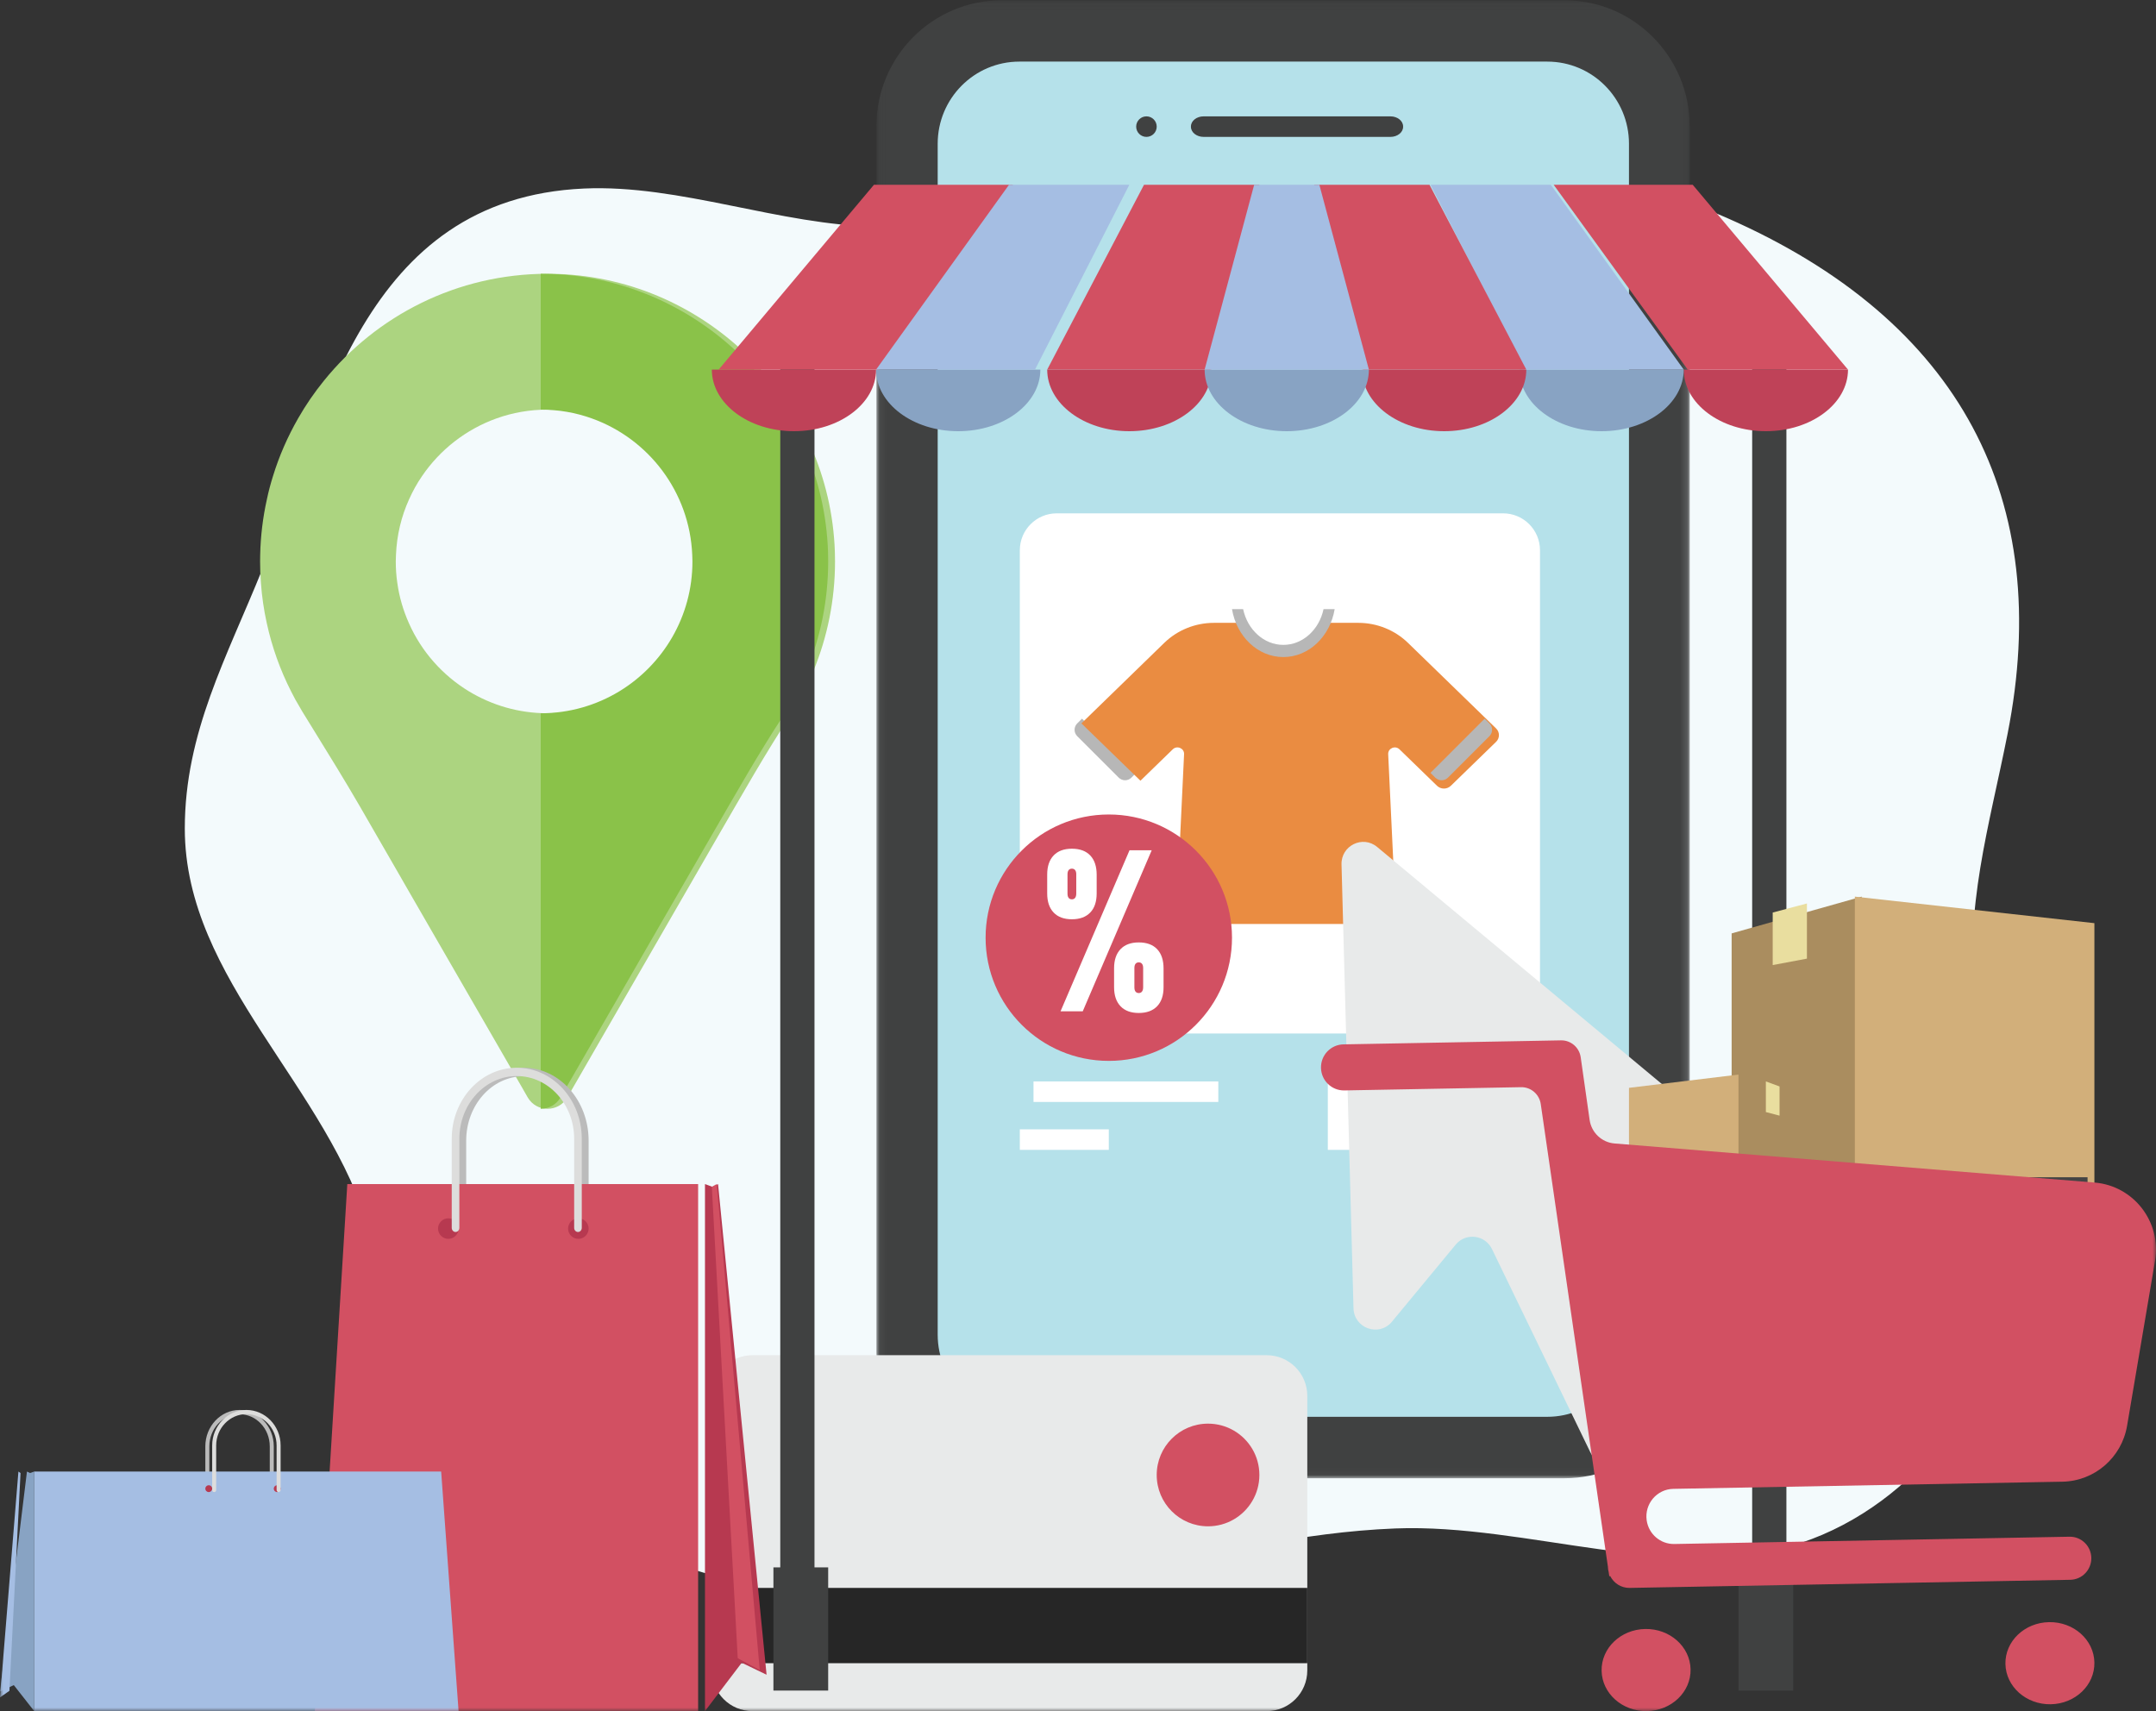 <svg xmlns="http://www.w3.org/2000/svg" xmlns:xlink="http://www.w3.org/1999/xlink" width="315" height="250" viewBox="0 0 315 250">
    <rect x="0" y="0" width="315" height="250" fill="#333333" stroke="none"/>
    <defs>
        <path id="prefix__a" d="M0.048 0.04L118.873 0.04 118.873 215.977 0.048 215.977z"/>
        <path id="prefix__c" d="M0 250L315 250 315 0 0 0z"/>
    </defs>
    <g fill="none" fill-rule="evenodd">
        <path fill="#F3FAFC" d="M293.319 107.196c6.737-34.072-6.739-60.312-41.042-75.37-25.122-11.028-50.045-14.129-76.942-6.986-15.787 4.192-30.475 8.527-47.116 8.282-14.295-.21-28.858-6.211-42.91-5.576-32.335 1.461-38.088 33.54-46.962 55.572C33.151 96.02 27 107.023 27 121.056c0 22.162 21.087 37.722 27.087 59.144 9.389 33.518 32.31 49.77 69.85 53.405 27.793 2.691 52.532-9.203 79.895-10.291 19.293-.768 40.928 8.215 59.304 2.104 16.984-5.649 29.01-22.411 31.332-38.602 1.982-13.818-4.358-26.503-5.895-40.064-1.606-14.175 2.043-25.89 4.746-39.556"/>
        <path fill="#ACD480" d="M91.487 101.002c-3.345 2.03-7.282 3.209-11.487 3.209h-.004c-4.205 0-8.134-1.178-11.492-3.209-3.843-2.338-6.929-5.806-8.762-9.956-.825-1.848-1.409-3.82-1.694-5.891-.152-1.022-.223-2.066-.223-3.124 0-.322.013-.625.027-.929.116-2.905.785-5.667 1.926-8.17.526-1.175 1.15-2.304 1.877-3.361 2.618-3.856 6.426-6.842 10.898-8.444 2.328-.835 4.834-1.28 7.443-1.28H80c2.609 0 5.123.445 7.447 1.28 8.302 2.963 14.318 10.746 14.692 19.975.014.304.027.607.027.929 0 8.037-4.276 15.08-10.68 18.971m30.492-20.36c-.718-21.934-18.568-39.848-40.475-40.615-.504-.018-1.008-.027-1.507-.027-13.2.004-24.99 6.105-32.681 15.638-1.396 1.718-2.653 3.552-3.76 5.489-1.515 2.646-2.76 5.467-3.673 8.444-.344 1.102-.647 2.218-.883 3.36-.589 2.633-.928 5.373-.986 8.171-.013.304-.013.62-.013.929 0 1.044.036 2.088.12 3.124.139 1.999.433 3.976.856 5.89.763 3.504 1.962 6.842 3.546 9.957.4.812.833 1.598 1.306 2.374.102.188.21.375.325.563.518.848 1.048 1.695 1.566 2.54 2.314 3.748 4.628 7.488 6.835 11.294l5.472 9.488 1.797 3.129 16.445 28.49.82 1.437c.647 1.125 1.78 1.683 2.908 1.683s2.26-.558 2.907-1.683l.504-.87 21.81-37.818 1.88-3.253c.152-.272.317-.54.469-.812 1.752-3.022 3.5-6.03 5.333-8.993.727-1.187 1.467-2.352 2.23-3.512 1.444-2.214 2.693-4.561 3.714-7.033C120.872 93.103 122 87.694 122 82.03c0-.46-.009-.929-.022-1.388"/>
        <path fill="#8AC249" d="M120.978 80.643c-.718-21.935-18.566-39.849-40.471-40.616C80.003 40.009 79.499 40 79 40v19.846h.004c2.609 0 5.123.446 7.446 1.281 8.302 2.963 14.317 10.746 14.691 19.975.014.304.027.607.027.929 0 8.037-4.276 15.08-10.678 18.971-3.344 2.03-7.281 3.209-11.486 3.209H79V162c1.128 0 2.26-.558 2.907-1.683l.504-.87 21.807-37.818 1.881-3.253c.152-.272.317-.54.468-.812 1.753-3.022 3.5-6.03 5.333-8.993.727-1.187 1.467-2.352 2.23-3.512 1.444-2.214 2.692-4.561 3.713-7.033C119.872 93.103 121 87.694 121 82.03c0-.46-.009-.929-.022-1.388"/>
        <g transform="translate(128)">
            <mask id="prefix__b" fill="#fff">
                <use xlink:href="#prefix__a"/>
            </mask>
            <path fill="#404141" d="M100.567.04H18.354C8.244.04.048 8.284.048 18.453v179.111c0 10.17 8.196 18.413 18.306 18.413h82.213c10.11 0 18.306-8.244 18.306-18.413V18.453c0-10.169-8.196-18.413-18.306-18.413" mask="url(#prefix__b)"/>
        </g>
        <path fill="#B5E1EA" d="M226.063 9h-77.126C142.349 9 137 14.375 137 21.003v173.994c0 6.628 5.35 12.003 11.937 12.003h77.126c6.596 0 11.937-5.375 11.937-12.003V21.003C238 14.375 232.659 9 226.063 9"/>
        <path fill="#404141" d="M203.145 17h-27.29c-1.024 0-1.855.66-1.855 1.473v.054c0 .814.83 1.473 1.855 1.473h27.29c1.025 0 1.855-.66 1.855-1.473v-.054c0-.814-.83-1.473-1.855-1.473M167.5 17c-.828 0-1.5.672-1.5 1.5s.672 1.5 1.5 1.5c.829 0 1.5-.672 1.5-1.5s-.671-1.5-1.5-1.5"/>
        <path fill="#FFF" d="M219.603 75h-65.205c-2.981 0-5.398 2.417-5.398 5.397v65.206c0 2.98 2.417 5.397 5.398 5.397h65.205c2.98 0 5.397-2.417 5.397-5.397V80.397c0-2.98-2.417-5.397-5.397-5.397"/>
        <path fill="#B7B7B7" d="M158.084 105l-.698.695c-.514.513-.515 1.346-.001 1.86l6.063 6.06c.513.513 1.344.513 1.856 0l.696-.696-7.916-7.919z"/>
        <path fill="#EA8C41" d="M218.581 106.423L205.71 93.922c-1.927-1.87-4.539-2.922-7.262-2.922h-4.761c-.622 2.536-2.974 4.43-5.779 4.43-2.804 0-5.156-1.894-5.778-4.43h-4.761c-2.725 0-5.339 1.052-7.265 2.925L158 105.69l8.622 8.377 4.724-4.59c.625-.607 1.692-.15 1.652.708L171.818 135H204l-1.18-24.813c-.041-.858 1.026-1.316 1.65-.708l5.484 5.327c.558.542 1.463.542 2.021 0l6.606-6.418c.559-.543.559-1.422 0-1.965"/>
        <path fill="#B7B7B7" d="M193.374 89c-.632 2.988-3.023 5.22-5.874 5.22-2.851 0-5.241-2.232-5.874-5.22H180c.665 3.982 3.766 7 7.5 7s6.835-3.018 7.5-7h-1.626zM217.614 105.695l-.698-.695-7.916 7.92.696.695c.512.513 1.343.513 1.856 0l6.063-6.06c.514-.514.513-1.347-.001-1.86"/>
        <mask id="prefix__d" fill="#fff">
            <use xlink:href="#prefix__c"/>
        </mask>
        <path fill="#FFF" d="M151 161L178 161 178 158 151 158zM149 168L162 168 162 165 149 165zM194 168L226 168 226 158 194 158z" mask="url(#prefix__d)"/>
        <path fill="#E8EAEA" d="M250.842 165.072l-49.638-41.331c-2.104-1.752-5.277-.194-5.203 2.554l1.75 64.846c.08 2.91 3.662 4.213 5.568 2.024l9.415-11.383c1.498-1.72 4.252-1.349 5.247.708l14.38 29.71c.769 1.59 2.672 2.25 4.25 1.475l7.919-3.888c1.578-.775 2.233-2.691 1.464-4.28l-14.38-29.711c-.995-2.057.41-4.471 2.679-4.6l14.702-.46c2.887-.164 4.075-3.808 1.847-5.664M185.062 198h-75.124c-3.281 0-5.938 2.659-5.938 5.94v40.12c0 3.281 2.657 5.94 5.938 5.94h75.124c3.281 0 5.938-2.659 5.938-5.94v-40.12c0-3.281-2.657-5.94-5.938-5.94" mask="url(#prefix__d)"/>
        <path fill="#262626" d="M104 243L191 243 191 232 104 232z" mask="url(#prefix__d)"/>
        <path fill="#D25062" d="M180.25 209.004c-1.103-.639-2.384-1.004-3.75-1.004-4.143 0-7.5 3.358-7.5 7.5 0 4.142 3.357 7.5 7.5 7.5 1.366 0 2.647-.365 3.75-1.004 2.242-1.296 3.75-3.72 3.75-6.497 0-2.775-1.508-5.199-3.75-6.495" mask="url(#prefix__d)"/>
        <path fill="#404141" d="M114 234L119 234 119 52 114 52zM256 234L261 234 261 52 256 52z" mask="url(#prefix__d)"/>
        <path fill="#404141" d="M113 247L121 247 121 229 113 229zM254 247L262 247 262 229 254 229z" mask="url(#prefix__d)"/>
        <path fill="#AA8D5F" d="M264.993 132.979L260.012 134.388 253 136.374 253 179 272 179 272 131z" mask="url(#prefix__d)"/>
        <path fill="#E9DE9F" d="M259 133.325L259 141 264 140.061 264 132z" mask="url(#prefix__d)"/>
        <path fill="#D2AF7A" d="M271 131L271 179 306 179 306 134.877z" mask="url(#prefix__d)"/>
        <path fill="#444" d="M296 176L305 176 305 173 296 173zM296 173L305 173 305 172 296 172z" mask="url(#prefix__d)"/>
        <path fill="#AA8D5F" d="M260.678 158.694L258.319 157.99 255 157 255 181 264 181 264 159.687z" mask="url(#prefix__d)"/>
        <path fill="#E9DE9F" d="M258 158L258 162.478 260 163 260 158.736z" mask="url(#prefix__d)"/>
        <path fill="#D2AF7A" d="M238 158.938L238 181 254 181 254 157z" mask="url(#prefix__d)"/>
        <path fill="#444" d="M239 178L242 178 242 177 239 177zM239 176L242 176 242 175 239 175z" mask="url(#prefix__d)"/>
        <path fill="#D25062" d="M240.381 238.001c-3.59.06-6.446 2.796-6.38 6.109.066 3.313 3.029 5.95 6.618 5.889 3.59-.06 6.445-2.796 6.38-6.109-.066-3.313-3.029-5.95-6.618-5.889M299.38 237.001c-3.588.06-6.445 2.796-6.379 6.109.066 3.313 3.029 5.95 6.618 5.889 3.59-.06 6.446-2.796 6.38-6.109-.066-3.313-3.029-5.95-6.618-5.889M306.02 172.774l-70.127-5.708c-1.865-.151-3.377-1.581-3.643-3.444l-1.304-9.157c-.205-1.434-1.44-2.491-2.88-2.465l-4.297.08-27.483.506c-1.848.034-3.32 1.568-3.285 3.426.034 1.859 1.56 3.337 3.407 3.304l25.82-.476c1.438-.026 2.671 1.027 2.88 2.458l9.812 67.6v.012c.004.27.046.53.114.78l.088.602.136-.022c.525 1.044 1.607 1.752 2.848 1.73l64.37-1.186c1.728-.031 3.103-1.466 3.072-3.204-.032-1.738-1.459-3.121-3.187-3.09l-57.737 1.064c-2.02.037-3.752-1.445-4.039-3.457-.341-2.398 1.484-4.555 3.893-4.6l56.848-1.046c4.692-.086 8.66-3.516 9.448-8.168l4.085-24.102c.963-5.682-3.125-10.972-8.839-11.437" mask="url(#prefix__d)"/>
        <path fill="#BBB" d="M76.5 156c-5.238 0-9.5 4.776-9.5 10.646V180h1.113v-13.354c0-5.183 3.762-9.399 8.387-9.399s8.387 4.216 8.387 9.399V180H86v-13.354c0-5.87-4.262-10.646-9.5-10.646" mask="url(#prefix__d)"/>
        <path fill="#B73950" d="M104.91 173L104.096 173.4 103 173 103 250 108.371 242.935 112 244.683z" mask="url(#prefix__d)"/>
        <path fill="#D25062" d="M104.721 173L104 173.396 107.786 242.268 111 244zM50.743 173L46 250 102 250 102 173z" mask="url(#prefix__d)"/>
        <path fill="#B73950" d="M65.5 178c-.828 0-1.5.672-1.5 1.5s.672 1.5 1.5 1.5 1.5-.672 1.5-1.5-.672-1.5-1.5-1.5M84.5 178c-.828 0-1.5.672-1.5 1.5s.672 1.5 1.5 1.5 1.5-.672 1.5-1.5-.672-1.5-1.5-1.5" mask="url(#prefix__d)"/>
        <path fill="#DDDDDC" d="M75.5 156c-5.238 0-9.5 4.655-9.5 10.376v13.016c0 .336.25.608.556.608.308 0 .557-.272.557-.608v-13.016c0-5.05 3.762-9.16 8.387-9.16s8.387 4.11 8.387 9.16v13.016c0 .336.25.608.557.608.307 0 .556-.272.556-.608v-13.016C85 160.655 80.738 156 75.5 156" mask="url(#prefix__d)"/>
        <path fill="#BF4258" d="M104 54c0 4.97 5.373 9 11.999 9C122.627 63 128 58.97 128 54h-24z" mask="url(#prefix__d)"/>
        <path fill="#88A3C3" d="M128 54c0 4.97 5.371 9 12 9 6.627 0 12-4.03 12-9h-24z" mask="url(#prefix__d)"/>
        <path fill="#BF4258" d="M153 54c0 4.97 5.373 9 12 9s12-4.03 12-9h-24z" mask="url(#prefix__d)"/>
        <path fill="#D25062" d="M127.684 27L105 54 128.417 54 148 27z" mask="url(#prefix__d)"/>
        <path fill="#A5BEE3" d="M147.417 27L128 54 151.217 54 165 27z" mask="url(#prefix__d)"/>
        <path fill="#D25062" d="M167.142 27L153 54 176.82 54 184 27z" mask="url(#prefix__d)"/>
        <path fill="#BF4258" d="M246 54c0 4.97 5.373 9 12.001 9C264.627 63 270 58.97 270 54h-24z" mask="url(#prefix__d)"/>
        <path fill="#88A3C3" d="M222 54c0 4.97 5.373 9 12 9 6.629 0 12-4.03 12-9h-24z" mask="url(#prefix__d)"/>
        <path fill="#BF4258" d="M199 54c0 4.97 5.373 9 12 9s12-4.03 12-9h-24z" mask="url(#prefix__d)"/>
        <path fill="#88A3C3" d="M176 54c0 4.97 5.373 9 12 9s12-4.03 12-9h-24z" mask="url(#prefix__d)"/>
        <path fill="#D25062" d="M247.316 27L227 27 246.583 54 270 54z" mask="url(#prefix__d)"/>
        <path fill="#A5BEE3" d="M226.583 27L209 27 222.783 54 246 54z" mask="url(#prefix__d)"/>
        <path fill="#D25062" d="M208.858 27L192 27 199.18 54 223 54z" mask="url(#prefix__d)"/>
        <path fill="#A5BEE3" d="M192.764 27L183.236 27 176 54 200 54z" mask="url(#prefix__d)"/>
        <path fill="#BBB" d="M35 206c-2.757 0-5 2.388-5 5.323V218h.586v-6.677c0-2.591 1.98-4.7 4.414-4.7 2.434 0 4.414 2.109 4.414 4.7V218H40v-6.677c0-2.935-2.243-5.323-5-5.323" mask="url(#prefix__d)"/>
        <path fill="#88A3C3" d="M4.391 215.215L3.939 215 0 247.141 2.016 246.201 5 250 5 215z" mask="url(#prefix__d)"/>
        <path fill="#A5BEE3" d="M2.691 215L0 248 1.377 247.035 3 215.221zM64.456 215L5 215 5 250 67 250z" mask="url(#prefix__d)"/>
        <path fill="#B73950" d="M40.5 217c-.276 0-.5.224-.5.5s.224.5.5.5.5-.224.5-.5-.224-.5-.5-.5M30.5 217c-.276 0-.5.224-.5.5s.224.5.5.5.5-.224.5-.5-.224-.5-.5-.5" mask="url(#prefix__d)"/>
        <path fill="#DDDDDC" d="M36 206c-2.757 0-5 2.327-5 5.188v6.508c0 .168.131.304.293.304.162 0 .293-.136.293-.304v-6.508c0-2.525 1.98-4.58 4.414-4.58 2.434 0 4.414 2.055 4.414 4.58v6.508c0 .168.131.304.293.304.162 0 .293-.136.293-.304v-6.508c0-2.86-2.243-5.188-5-5.188" mask="url(#prefix__d)"/>
        <path fill="#D25062" d="M162 119c-9.941 0-18 8.059-18 18s8.059 18 18 18 18-8.059 18-18-8.059-18-18-18" mask="url(#prefix__d)"/>
        <path fill="#FFF" d="M165.027 124.227l-10.078 23.53h3.243l10.077-23.53h-3.242zm1.992 20.019c0 .27-.056.477-.168.623-.111.145-.268.218-.472.218-.204 0-.361-.07-.472-.21-.112-.14-.168-.35-.168-.631v-2.816c0-.27.056-.475.168-.615.11-.14.268-.21.472-.21.204 0 .361.07.472.21.112.14.168.34.168.598v2.833zm2.043-5.568c-.625-.658-1.52-.987-2.683-.987-1.154 0-2.043.33-2.668.987-.626.659-.939 1.586-.939 2.784v2.768c0 1.197.313 2.125.939 2.783.625.658 1.514.987 2.668.987 1.154 0 2.045-.326 2.676-.979.63-.653.945-1.583.945-2.791v-2.736c0-1.219-.313-2.157-.938-2.816zm-13.095-8.123v-2.816c0-.27.055-.475.167-.615.111-.14.269-.21.473-.21.203 0 .36.07.472.21.111.14.167.34.167.598v2.833c0 .27-.056.477-.167.623-.111.145-.269.218-.472.218-.204 0-.362-.07-.473-.21-.112-.14-.167-.35-.167-.631zm3.315 2.775c.63-.653.946-1.583.946-2.792v-2.735c0-1.219-.313-2.157-.938-2.816-.626-.657-1.52-.987-2.683-.987-1.154 0-2.044.33-2.669.987-.625.659-.938 1.586-.938 2.784v2.767c0 1.198.313 2.126.938 2.784.625.658 1.515.987 2.669.987 1.153 0 2.045-.326 2.675-.98z" mask="url(#prefix__d)"/>
    </g>
</svg>
